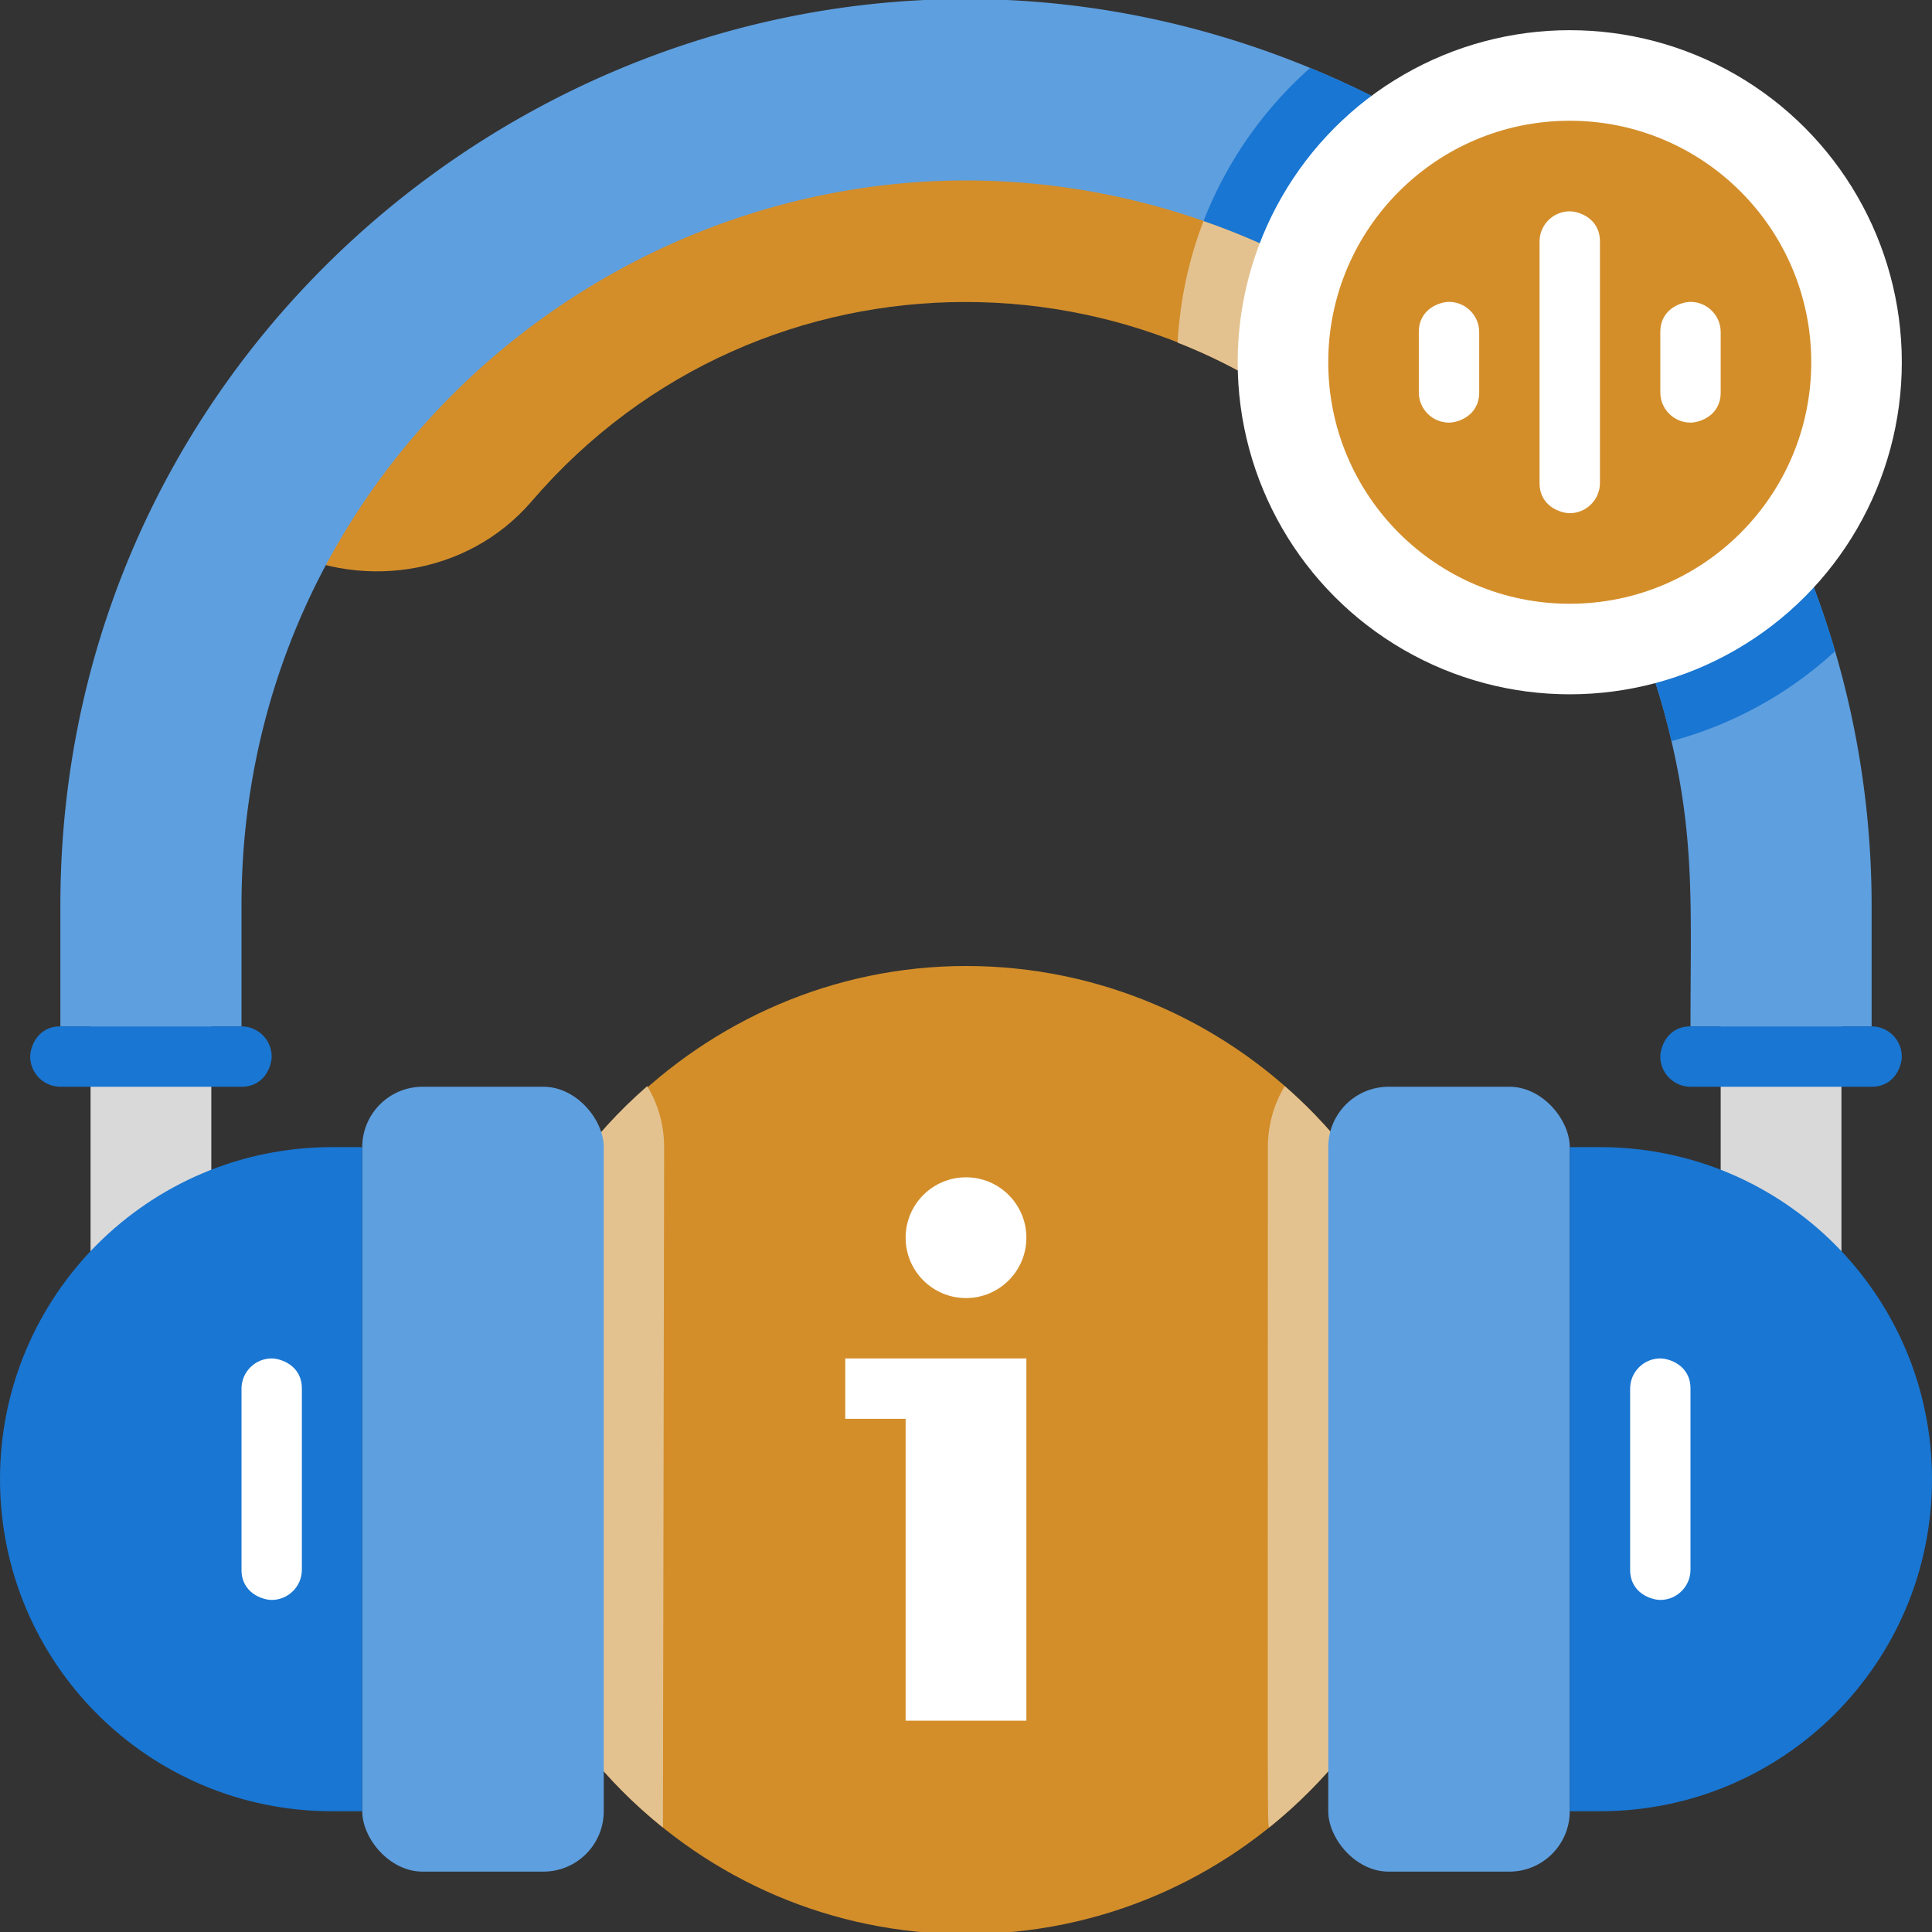 <svg xmlns="http://www.w3.org/2000/svg" viewBox="0 0 64 64" xmlns:v="https://vecta.io/nano"><rect x="0" y="0" width="64" height="64" fill="#333333" stroke="none"/><path d="M55 18c-2.82 1.6-6.46 1.05-8.7-1.51-7.53-8.61-21.11-8.73-28.7.13-2.13 2.47-5.77 3-8.6 1.38l8-12 15-2 15 2 8 12zm-6.96 30.04c0 8.75-7.09 16.03-16.04 16.03s-16.04-7.28-16.04-16.03S23.21 32 32 32s16.04 7.14 16.04 16.04z" fill="#d38e2a"/><g fill="#fff"><path d="M28 45v2h2v10h4V45h-6z"/><circle cx="32" cy="41" r="2"/></g><path d="M3 33h4v12H3z" fill="#d9d9d9"/><path d="M22 38l-.04 22.54c-7.82-6.28-8-18.04-.52-24.56.36.59.56 1.29.56 2.02z" fill="#e4c290"/><rect x="12" y="36" width="8" height="26" rx="2" fill="#5e9fdf"/><path d="M11 60h1V38h-1C4.92 38 0 42.92 0 49s4.92 11 11 11z" fill="#1976d2"/><path d="M61 45h-4V33h4z" fill="#d9d9d9"/><path d="M42.04 60.54c-.06-.36-.04.93-.04-22.54 0-.73.2-1.43.56-2.02 7.5 6.54 7.28 18.29-.52 24.56z" fill="#e4c290"/><rect x="44" y="36" width="8" height="26" rx="2" transform="matrix(-1 0 0 -1 96 98)" fill="#5e9fdf"/><path d="M53 60h-1V38h1c6.08 0 11 4.92 11 11s-4.92 11-11 11z" fill="#1976d2"/><path d="M62 30v4h-6c0-3.82.15-6.11-.63-9.45-1.83-7.97-7.72-14.53-15.5-17.23C24.43 1.94 8 13.39 8 30v4H2v-4C2 8.69 23.69-5.87 43.4 2.25A30.01 30.01 0 0 1 62 30z" fill="#5e9fdf"/><path d="M53.18 18.71c-2.47.6-5.13-.22-6.88-2.22-1.9-2.17-4.42-4.02-7.29-5.14.08-1.42.37-2.76.86-4.03 5.54 1.92 10.39 5.92 13.31 11.39z" fill="#e4c290"/><path d="M60.79 21.57c-1.52 1.4-3.37 2.43-5.42 2.98-1.83-7.97-7.72-14.53-15.5-17.23a13.17 13.17 0 0 1 3.53-5.07 30 30 0 0 1 17.39 19.32z" fill="#1976d2"/><circle cx="52" cy="12" r="11" fill="#fff"/><circle cx="52" cy="12" r="8" fill="#d38e2a"/><path d="M8 36H2c-.55 0-1-.45-1-1 0-.29.22-1 1-1h6c.55 0 1 .45 1 1 0 .29-.22 1-1 1zm54 0h-6c-.55 0-1-.45-1-1 0-.29.22-1 1-1h6c.55 0 1 .45 1 1 0 .29-.22 1-1 1z" fill="#1976d2"/><path d="M9 53c-.29 0-1-.22-1-1v-6c0-.55.45-1 1-1 .29 0 1 .22 1 1v6c0 .55-.45 1-1 1zm46 0c-.29 0-1-.22-1-1v-6c0-.55.45-1 1-1 .29 0 1 .22 1 1v6c0 .55-.45 1-1 1zm-3-36c-.29 0-1-.22-1-1V8c0-.55.45-1 1-1 .29 0 1 .22 1 1v8c0 .55-.45 1-1 1zm-4-3c.29 0 1-.22 1-1v-2c0-.55-.45-1-1-1-.29 0-1 .22-1 1v2c0 .55.45 1 1 1zm8 0c.29 0 1-.22 1-1v-2c0-.55-.45-1-1-1-.29 0-1 .22-1 1v2c0 .55.45 1 1 1z" fill="#fff"/></svg>